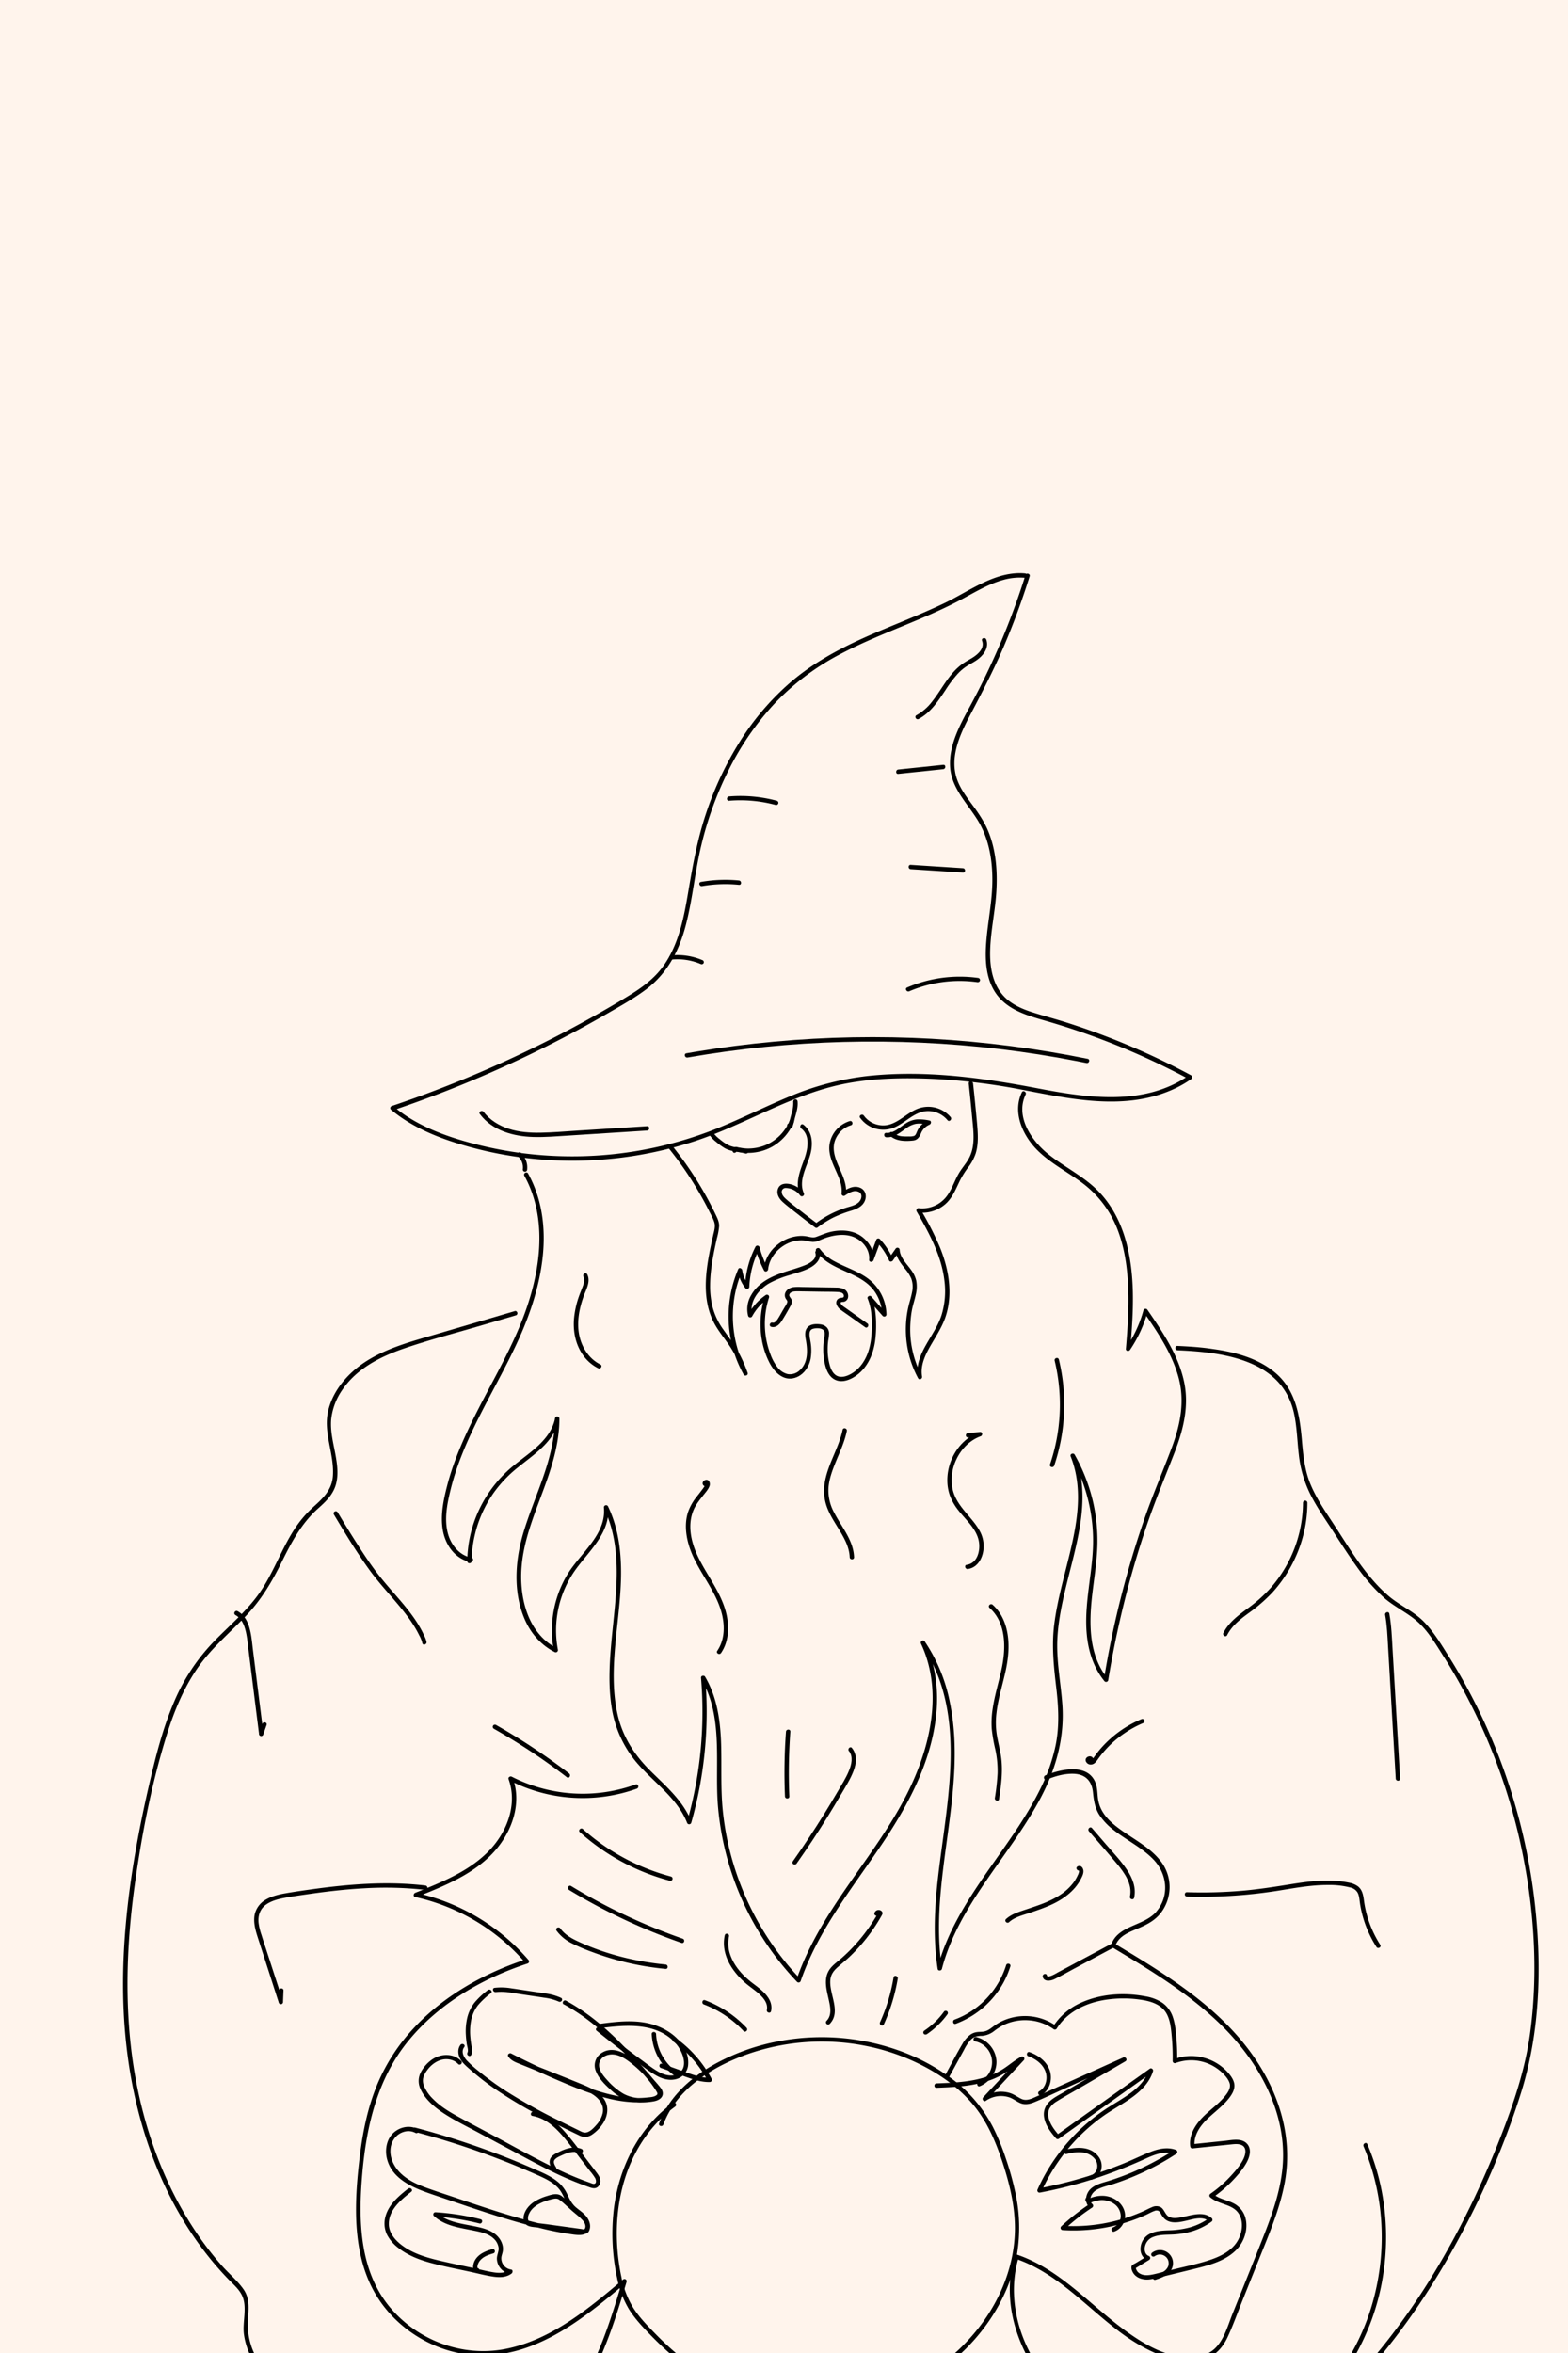 <svg id="Layer_1_copy" data-name="Layer 1 copy" xmlns="http://www.w3.org/2000/svg" viewBox="0 0 1080 1620"><defs><style>.cls-1{fill:#fff4ec;}</style></defs><rect class="cls-1" width="1080" height="1620"/><path d="M706.15,394.79C686,392.89,668.22,406.72,651,415c-18.54,8.93-37.9,16-56.65,24.44-17.91,8.08-35.11,17.62-50.06,30.49a182,182,0,0,0-35,41.11,228.13,228.13,0,0,0-23.16,49.53c-5.86,17.61-9.06,35.63-12.15,53.88-3,17.78-6.65,36.46-17.56,51.29-6.24,8.49-14.79,14.58-23.67,20-9.16,5.63-18.49,11-27.89,16.21a814.17,814.17,0,0,1-119.61,54.19q-7.63,2.74-15.33,5.33a1.51,1.51,0,0,0-.66,2.51c13.54,11.3,29.85,18.33,46.59,23.46A266.79,266.79,0,0,0,369.19,798,271.47,271.47,0,0,0,478,785.87c35.67-11.64,67.82-32.92,105-39.94,19.62-3.69,39.76-4,59.65-3.13a427.68,427.68,0,0,1,60.94,7.4c34.66,6.6,72.44,15,105.94-.89a75,75,0,0,0,10.9-6.34,1.52,1.52,0,0,0,0-2.59,502.16,502.16,0,0,0-86.82-36.69c-7-2.2-14.07-4.07-21.06-6.27-6.53-2-13.14-4.58-18.46-9C683.89,679.93,681.61,666.62,682,654c.4-13.34,3.4-26.42,4.23-39.73.88-14.2-.13-28.88-5.64-42.14-2.62-6.3-6.33-11.84-10.36-17.31s-8.42-11.14-10.84-17.65c-5.57-15,1.36-30.57,8.29-43.82C675.86,477.76,684,462.21,691,446a511.88,511.88,0,0,0,18.19-49.22c.57-1.85-2.32-2.64-2.9-.8a507.65,507.65,0,0,1-37.91,89.82c-6.89,12.76-14.78,26.82-14,41.82.79,14.53,11,24.5,18.38,36.07,8.08,12.58,10.78,27.46,10.75,42.22,0,14.11-3,27.87-4.14,41.88-1,12.09-.66,25.42,6.37,35.83,7.5,11.12,20.42,15.18,32.68,18.69A504.85,504.85,0,0,1,818.91,743v-2.59c-30.65,21.34-69.85,15.52-104.19,8.92-38.49-7.39-77.83-12.71-117.06-8.51a194.77,194.77,0,0,0-53.34,13.91c-17,7-33.41,15.35-50.46,22.2a268,268,0,0,1-107,19.11,265.09,265.09,0,0,1-54.67-7.14c-17.2-4.11-34.53-9.6-49.68-18.89a94.4,94.4,0,0,1-11.22-8.05l-.66,2.51a820.75,820.75,0,0,0,119.59-51.15q14.37-7.54,28.42-15.67c9.07-5.23,18.38-10.39,26.74-16.74,14.66-11.15,22.66-27,27.15-44.56,4.57-17.87,6.16-36.33,10.49-54.26a240.59,240.59,0,0,1,19.1-52.38,194.55,194.55,0,0,1,31.09-45,172.12,172.12,0,0,1,45.87-34.51c18.2-9.58,37.49-16.79,56.36-24.87,9.37-4,18.64-8.26,27.62-13.07s18-10.26,28-13a41.63,41.63,0,0,1,15.1-1.43c1.92.18,1.9-2.82,0-3Z"/><path d="M703.84,752.05c-5.65,11.83-1.29,25,6.32,34.91,8.86,11.47,22.23,18,33.76,26.36a72.64,72.64,0,0,1,25.19,31.6c5,12.26,7.11,25.54,7.82,38.71.81,15-.15,30-1.44,45-.14,1.6,2,1.88,2.8.76a88.88,88.88,0,0,0,12.18-26.46l-2.74.36c9.37,13.61,19,27.7,23.65,43.74,5,17,1.73,33.6-4.39,49.87s-13.09,32.41-18.82,49q-8.83,25.54-15.57,51.76-7.44,29-12.24,58.53l2.51-.66c-13-15.88-12.84-37.64-10.65-57,1.28-11.33,3.21-22.6,3.59-34a119.63,119.63,0,0,0-2.9-30.3,120.85,120.85,0,0,0-12.74-32.76c-.81-1.44-3.38-.46-2.74,1.15,10,25.15,3.21,52.05-3.15,77.2-3.23,12.78-6.52,25.59-8.17,38.7-1.83,14.62-.3,28.85,1.41,43.39,1.56,13.31,2.26,26.51-.43,39.72a125.39,125.39,0,0,1-10.86,30.62c-9.93,20-23.47,38-36.17,56.29-14.2,20.47-27.89,41.92-34.25,66.28h2.89c-9.26-61.09,18-121.71,5.55-182.74A113.79,113.79,0,0,0,637,1130.21a1.5,1.5,0,0,0-2.59,1.52c14.61,31.25,7.17,67.16-6.74,97.24-14.07,30.42-35.76,56.37-53.85,84.37-10.12,15.64-19.14,32-25.22,49.69l2.5-.66a197,197,0,0,1-44.52-74.61,194.19,194.19,0,0,1-8.89-42.79c-1.33-14.7-.56-29.47-1-44.21-.51-16.06-2.73-32.31-11.05-46.37-.71-1.21-2.92-.78-2.79.76a277.65,277.65,0,0,1-9.53,99h2.89c-5.82-14.64-18-24.72-28.85-35.61-11.2-11.29-19.1-24-22.33-39.71-6.31-30.62,2.14-62.23,2.71-93,.31-16.74-1.66-33.61-9-48.83a1.51,1.51,0,0,0-2.79.76c1.81,18.27-15.58,31.14-24.45,45.1a74.58,74.58,0,0,0-10,53.72l2.2-1.7c-18.16-9.22-24.65-29.88-24.73-49-.11-23.8,10.27-45.38,17.94-67.42,4.69-13.48,8.37-27.39,8.39-41.75,0-1.65-2.6-2.1-2.94-.4-3,15.14-17.62,23.7-28.69,32.79a87.29,87.29,0,0,0-27,38.38,85.62,85.62,0,0,0-4.84,27.32c0,1.93,3,1.93,3,0A83.91,83.91,0,0,1,339.88,1028a87,87,0,0,1,16.83-17.71c5.64-4.56,11.58-8.79,16.8-13.84,5.57-5.38,10.1-11.75,11.65-19.46l-3-.39c0,27.69-13.82,52.52-21.61,78.45-5.71,19-7.24,40.58.61,59.22,4.17,9.92,11.23,18.24,20.89,23.14a1.52,1.52,0,0,0,2.2-1.69,71.67,71.67,0,0,1,12.44-55.41c9.25-12.7,23.83-25.36,22.12-42.61l-2.8.76c13.74,28.36,7.89,61.27,5.16,91.36-1.35,14.88-2.27,30,0,44.81a76.6,76.6,0,0,0,17.47,39c11.63,13.56,27.77,24.15,34.59,41.28a1.51,1.51,0,0,0,2.89,0,280,280,0,0,0,9.64-99.77l-2.8.76c15.65,26.45,9.1,58.91,11.59,88.06A199.73,199.73,0,0,0,549,1364.49a1.52,1.52,0,0,0,2.51-.66c11.35-33,33-60.74,52.53-89.15,19.06-27.73,36.28-57.73,40.52-91.7,2.25-18,.18-36.25-7.54-52.77l-2.59,1.52c34.51,50.21,15.83,114.58,10.68,170.15-1.65,17.89-2,35.89.74,53.7.23,1.51,2.54,1.34,2.89,0,11.65-44.64,46.68-77.54,67.83-117.4,10.79-20.32,16.85-42,15.11-65.13-1.14-15.18-4.22-30.2-3.36-45.49.76-13.54,3.84-26.83,7.12-40,6.94-27.81,16.05-57.83,4.92-85.83l-2.74,1.16a117.48,117.48,0,0,1,15.18,62.72c-.91,21.41-6.94,42.6-3.71,64.08,1.53,10.16,5.17,19.83,11.69,27.83a1.51,1.51,0,0,0,2.51-.66A664.72,664.72,0,0,1,789.58,1051c5.86-17.34,12.91-34.15,19.51-51.21,6-15.65,10.06-31.87,6.44-48.6-3.94-18.3-14.77-34.25-25.21-49.43a1.52,1.52,0,0,0-2.74.36,86.54,86.54,0,0,1-11.88,25.75l2.79.75c2.2-25.49,3.83-52.33-3.86-77.11-3.6-11.57-9.44-22.46-17.92-31.2-10.08-10.4-23.34-16.65-34.57-25.61-11.67-9.3-23-25.82-15.71-41.11.83-1.73-1.76-3.25-2.59-1.51Z"/><path d="M324.7,1072.46c-8.11-1.55-13.89-8.6-16.07-16.27-2.8-9.85-.73-20.47,1.63-30.19,4.55-18.79,12.59-36.48,21.34-53.64s18.42-34.09,26.32-51.77c7.6-17,13.43-35,15.68-53.58,2.16-17.93.61-36.44-6.85-53-.92-2.06-1.94-4.08-3-6.05-.93-1.69-3.52-.18-2.59,1.51,9,16.23,11.51,34.9,9.92,53.2-1.63,18.79-7.32,37.18-14.83,54.41-7.78,17.87-17.48,34.83-26.37,52.16s-17.08,34.95-21.93,53.77c-2.51,9.73-4.66,20.12-3,30.18,1.33,8.16,5.88,16.21,13.35,20.19a20,20,0,0,0,5.66,2c1.89.36,2.7-2.53.8-2.9Z"/><path d="M363.08,805.14a13.16,13.16,0,0,0-4.36-11.28,1.54,1.54,0,0,0-2.12,0,1.51,1.51,0,0,0,0,2.12c.33.29.65.6.95.92s.31.35.46.54c0,0,.14.19.05.06l.23.32A11.75,11.75,0,0,1,359,799c.11.21.21.42.31.63l.08.18.1.26a10.86,10.86,0,0,1,.4,1.26l.15.69c0,.1,0,.2.05.31s0,.23,0,.06a11.41,11.41,0,0,1,0,2.8,1.5,1.5,0,0,0,1.5,1.5,1.54,1.54,0,0,0,1.5-1.5Z"/><path d="M356.9,796.27l2.56,1.3a1.62,1.62,0,0,0,1.16.15,1.5,1.5,0,0,0,1.05-1.85,1.52,1.52,0,0,0-.69-.9l-2.57-1.29a1.61,1.61,0,0,0-1.16-.15,1.57,1.57,0,0,0-.89.69,1.47,1.47,0,0,0-.15,1.16,1.44,1.44,0,0,0,.69.89Z"/><path d="M551.84,776.94c6.52,4.94,4.45,14.53,2.16,21-2.84,8-6.62,16.51-3,24.94l2.59-1.52a16.36,16.36,0,0,0-8.88-6c-3.31-.84-7.4-.69-8.82,3-1.34,3.49.68,6.86,3.21,9.15,3.24,2.94,6.81,5.58,10.25,8.28q6,4.74,12.18,9.34a1.46,1.46,0,0,0,1.52,0,68.13,68.13,0,0,1,11.16-7,83.85,83.85,0,0,1,12.37-4.68c3.62-1.13,7.36-2.82,9-6.48,1.51-3.34.73-7.4-2.78-9.08-4.37-2.1-8.75.25-12.42,2.65l2.26,1.3c1.65-14-14.65-26.58-5.69-40.24a16.64,16.64,0,0,1,9.13-6.84c1.85-.54,1.06-3.44-.8-2.89a20,20,0,0,0-13.88,15.8c-1.22,7.86,3,14.91,5.87,21.88,1.64,3.92,2.88,8,2.37,12.29a1.51,1.51,0,0,0,2.26,1.29c2.63-1.72,6-4,9.24-2.71,3.07,1.23,2.53,4.86.66,6.93-2.29,2.53-6.07,3.18-9.18,4.17a68.78,68.78,0,0,0-21.09,11h1.52q-5.65-4.23-11.2-8.58c-3.57-2.79-7.27-5.52-10.63-8.57-1.28-1.16-2.6-2.57-2.74-4.38a2.63,2.63,0,0,1,2.77-3.1,12.65,12.65,0,0,1,9.75,5,1.5,1.5,0,0,0,2.59-1.52c-3.72-8.63,2.07-17.92,4.41-26.09,2.08-7.24,1.86-16-4.65-20.95-1.54-1.16-3,1.44-1.52,2.59Z"/><path d="M592.45,769.62a19.6,19.6,0,0,0,23.42,6.67c8.07-3.37,14.42-11.53,23.76-11.33a17.4,17.4,0,0,1,13,6.28c1.24,1.48,3.35-.65,2.12-2.13a20.29,20.29,0,0,0-23.9-5.22c-7.88,3.54-14.22,11.54-23.55,10.93A16.56,16.56,0,0,1,595,768.1c-1.11-1.55-3.72-.06-2.59,1.52Z"/><path d="M610.46,783c5.27.35,9.39-3.11,13.44-6a17.24,17.24,0,0,1,6.67-3.19c2.91-.52,5.92,0,8.79.52V771.5a13.76,13.76,0,0,0-6.05,4.58,15.5,15.5,0,0,0-1.76,3.19c-.42,1-.88,2.35-1.95,2.82a11.05,11.05,0,0,1-3.77.36,35.15,35.15,0,0,1-3.84-.06,11.42,11.42,0,0,1-7-2.66c-1.41-1.31-3.54.81-2.12,2.12,4.24,3.92,10.59,4,16,3.42,3.08-.33,4.34-2.35,5.48-5a10.82,10.82,0,0,1,5.81-5.91c1.21-.48,1.63-2.61,0-2.89a33.68,33.68,0,0,0-8.61-.76,16.77,16.77,0,0,0-7.42,2.57c-4.25,2.63-8.26,7.07-13.67,6.71-1.93-.12-1.92,2.88,0,3Z"/><path d="M460.81,790.85a239.18,239.18,0,0,1,19.62,28.28q4.38,7.39,8.22,15.09c1.22,2.44,2.74,5,3.44,7.61.76,2.85-.28,5.91-.9,8.7-4.49,20.1-9.42,43.21,1.67,62.12,3.24,5.54,7.51,10.4,10.88,15.86A89.16,89.16,0,0,1,512.05,946l2.75-1.15a79.77,79.77,0,0,1-8.46-54.4,77,77,0,0,1,4.7-15.12l-2.8-.76A24.63,24.63,0,0,0,513.55,887c.87,1.09,2.51.12,2.56-1.06A62.9,62.9,0,0,1,523,859.81l-2.74-.36a76,76,0,0,0,6,15.2c.76,1.44,2.65.59,2.8-.76,1.14-10.64,11.19-19.38,21.73-19.93a20.93,20.93,0,0,1,3.71.13c1.67.22,3.28.77,5,.91a9.51,9.51,0,0,0,4.57-.91c1.78-.75,3.54-1.5,5.38-2.09,6.28-2,13.66-2.83,19.77.21,5.65,2.81,10,8.55,9.41,15.07-.17,1.79,2.4,1.88,3,.4l4.88-13.16-2.51.66a45,45,0,0,1,8.38,12.65c.5,1.12,2,.82,2.59,0l4.63-6.6-2.79-.76c.32,5.28,3.65,9.28,6.75,13.28a27.63,27.63,0,0,1,4.11,6.53,16.79,16.79,0,0,1,.52,9.37c-.64,3.43-1.77,6.75-2.54,10.15a69.46,69.46,0,0,0-1.46,9.3,71.19,71.19,0,0,0,.93,19.22,70.09,70.09,0,0,0,7.24,20.53c.85,1.59,3,.43,2.74-1.15-1.26-7.23,1.83-14.12,5.29-20.28,3.7-6.58,8-12.84,10.59-20,5.66-16,2.59-33.6-3.67-48.88a215.34,215.34,0,0,0-13.33-26l-1.29,2.25a24.14,24.14,0,0,0,18-5.42c5.22-4.3,7.6-10.69,10.49-16.59a60.82,60.82,0,0,1,5.63-9,33.09,33.09,0,0,0,5.14-9.42c2.16-6.76,1.61-14,1-21q-1.23-13.68-2.72-27.34c-.21-1.89-3.21-1.92-3,0q1.27,11.58,2.34,23.18c.64,6.93,1.65,14.16.33,21.06a25.19,25.19,0,0,1-3.67,9.14c-1.89,2.92-4.15,5.57-5.9,8.58-3.2,5.51-5,12-9.26,16.82a21.19,21.19,0,0,1-18.39,7c-1.17-.13-1.81,1.37-1.3,2.26,8.5,14.7,17,30.19,19.07,47.32a56.26,56.26,0,0,1-2,24.23c-2.38,7.26-6.82,13.55-10.54,20.15-4,7-7.12,14.58-5.69,22.76l2.74-1.16a68,68,0,0,1-7.86-37A63.17,63.17,0,0,1,628.3,901c.71-3.25,1.76-6.41,2.45-9.67a22.89,22.89,0,0,0,.31-9.71,19.83,19.83,0,0,0-3.24-6.93c-3-4.37-7.81-8.59-8.16-14.23a1.52,1.52,0,0,0-2.8-.75l-4.63,6.59h2.59A47.43,47.43,0,0,0,606,853.06a1.52,1.52,0,0,0-2.51.66l-4.88,13.16,2.95.4c.6-6.4-3-12.3-8.08-16-5.86-4.25-13.46-4.78-20.37-3.4-3.82.76-7.22,2.33-10.85,3.66-2.05.75-3.83.21-5.89-.19a22.84,22.84,0,0,0-4.44-.46,26.52,26.52,0,0,0-16.38,6A25.21,25.21,0,0,0,526,873.89l2.79-.76a72,72,0,0,1-5.66-14.48,1.52,1.52,0,0,0-2.74-.36,66.42,66.42,0,0,0-7.27,27.63l2.56-1.06a21,21,0,0,1-4.43-10.3c-.17-1.25-2.12-2.31-2.79-.75a83,83,0,0,0-2.85,57.3,80.46,80.46,0,0,0,6.61,15.24c.81,1.45,3.31.48,2.74-1.15a94,94,0,0,0-7.13-15.69c-2.92-5.11-6.53-9.69-9.88-14.5a47,47,0,0,1-7-14.61,58.72,58.72,0,0,1-1.84-15.5c.05-10.93,2.3-21.71,4.66-32.33a45.27,45.27,0,0,0,1.54-8.38c.09-3-1.24-5.59-2.51-8.23q-3.72-7.76-8-15.22a244.09,244.09,0,0,0-21.91-32c-1.21-1.51-3.32.63-2.12,2.12Z"/><path d="M561.62,862.56c1.3,4.16-3.89,7.19-7.07,8.47-4.73,1.91-9.67,3.23-14.51,4.83-9,3-17.83,7.24-22.66,15.82a18.75,18.75,0,0,0-2.09,14.25,1.52,1.52,0,0,0,2.74.36,35.14,35.14,0,0,1,11-12.22l-2.2-1.69c-4.81,14.8-4,32.19,3.31,46.08,2.93,5.57,8.16,11.29,15,10.6,7.07-.71,12-7.09,13.22-13.71a35.42,35.42,0,0,0-.19-12.15c-.41-2.59-1.77-7.31,1.73-8.33,2.51-.74,7.73-.82,8.08,2.66.18,1.84-.39,3.76-.61,5.58a46.29,46.29,0,0,0-.33,6.66,41.44,41.44,0,0,0,1.8,11.81c1,3.09,2.68,6.17,5.54,7.9,6.4,3.87,14.66-1,19.17-5.69,5.22-5.42,8-12.64,9.13-20a77.53,77.53,0,0,0,.75-12.18,63.76,63.76,0,0,0-1.18-12.49,34.61,34.61,0,0,0-1.79-5.9L598,894.69,608,906a1.51,1.51,0,0,0,2.56-1.06,31.7,31.7,0,0,0-12.73-24.7c-6.81-5.09-15.11-7.56-22.52-11.58a29.73,29.73,0,0,1-10.54-8.76c-1.1-1.57-3.7-.08-2.59,1.51,10,14.29,31,13.7,40.65,28.35a28.63,28.63,0,0,1,4.73,15.18l2.56-1.06-10-11.29c-1-1.07-3.07.06-2.5,1.46,3,7.35,3.17,15.67,2.74,23.5-.39,7.36-2,14.81-6.26,21a24.24,24.24,0,0,1-6.92,6.73c-2.82,1.77-6.54,3.35-9.89,2.29-3-1-4.66-4.06-5.56-6.89a39.32,39.32,0,0,1-1.65-11.56,44.53,44.53,0,0,1,.37-6.21,26.4,26.4,0,0,0,.58-5.31c-.27-3.48-2.77-5.42-6.08-5.84-3-.38-7-.25-9,2.39s-1.31,5.94-.81,8.81c1.21,7,1.45,15.24-4.25,20.4a9.84,9.84,0,0,1-8.3,2.68,12.66,12.66,0,0,1-7.2-4.85,32.15,32.15,0,0,1-4.71-8.77,58.83,58.83,0,0,1-2.48-33.68c.41-1.86.92-3.69,1.51-5.49a1.51,1.51,0,0,0-2.2-1.7,38.28,38.28,0,0,0-12.07,13.29l2.74.36c-2.45-8.82,4.23-17.35,11.46-21.59a67.76,67.76,0,0,1,14.11-5.72c4.67-1.47,9.64-2.7,14-5,4-2.09,8.3-6.14,6.76-11.09-.57-1.84-3.46-1-2.89.8Z"/><path d="M531.33,913.51c3.18.74,5.55-1.65,7.14-4.12,2.06-3.24,4-6.63,5.84-10a6,6,0,0,0,.87-4.63c-.41-1.28-2-2.23-1.44-3.68s2.39-1.92,3.85-2c1.86-.13,3.75,0,5.61,0l12.4.2c3.83.06,7.69,0,11.51.22,1.2.08,2.82.28,3.64,1.29.53.66.83,2.07-.1,2.5a12.23,12.23,0,0,1-2,.32,3.83,3.83,0,0,0-1.79,1,3.42,3.42,0,0,0-.62,3.57,8.23,8.23,0,0,0,3,3.73c1.73,1.28,3.52,2.5,5.28,3.74l11.36,8.08c1.58,1.12,3.08-1.48,1.52-2.59l-10.15-7.21-4.87-3.46c-1.18-.83-2.78-1.73-3.32-3.16-.46-1.2,1.62-.9,2.38-1.12a3.82,3.82,0,0,0,2.64-2.76,5.4,5.4,0,0,0-3.54-6.25,13.43,13.43,0,0,0-4.63-.72c-2.12-.06-4.23-.07-6.35-.11l-11.9-.19-5.95-.1a32.19,32.19,0,0,0-5.38.13c-3,.45-6.12,2.74-5.72,6.12a4.9,4.9,0,0,0,1,2.34c.51.71.86,1.16.61,2.06a13.58,13.58,0,0,1-1.5,2.81l-1.76,3c-1.09,1.87-2.11,3.83-3.32,5.64-.75,1.11-2,2.8-3.56,2.44-1.88-.44-2.68,2.46-.79,2.89Z"/><path d="M507.26,791.42l-.11-.26.15,1.16c-.35.36-.29.53.21.51l.83.19c.56.12,1.13.22,1.69.31,1,.15,2,.27,3,.34a32.8,32.8,0,0,0,6.42-.17,33.71,33.71,0,0,0,12.23-3.9,34.2,34.2,0,0,0,15.1-17.22c.72-1.78-2.18-2.56-2.89-.79a31,31,0,0,1-16.56,16.8,31.4,31.4,0,0,1-13,2.35,36.19,36.19,0,0,1-6.38-.91,3,3,0,0,0-2.89.5,2.21,2.21,0,0,0-.33,2.6c.75,1.77,3.33.25,2.59-1.51Z"/><path d="M542.15,775a1.94,1.94,0,0,0,3.81.4,52.65,52.65,0,0,0,1.5-5.54c1-3.72,2.29-7.57,1.89-11.47a1.54,1.54,0,0,0-1.5-1.5,1.51,1.51,0,0,0-1.5,1.5,22.39,22.39,0,0,1-1.1,8.11l-1.11,4.17-.51,1.92-.25,1-.17.64q-.11.39,0,.06l.66-.38.07,0,.75.21.06,0,.44,1.06V775c-.16-1.91-3.16-1.93-3,0Z"/><path d="M514.35,791.32c-4.35-1.25-9.16-1-13.23-3.19a34.31,34.31,0,0,1-5.48-3.87,18.52,18.52,0,0,1-4.47-4.58c-1-1.65-3.6-.15-2.6,1.51a20,20,0,0,0,4.64,4.95,43.13,43.13,0,0,0,6,4.38c4.45,2.48,9.53,2.32,14.32,3.69a1.5,1.5,0,0,0,.79-2.89Z"/><path d="M354.44,902.7,298.91,919c-16.16,4.72-32.84,9.23-47.12,18.48-11.94,7.74-22.25,19.39-25.67,33.49-3.74,15.45,4.27,29.89,3.17,45.24-.66,9.36-6.55,15.09-13.15,21a77.62,77.62,0,0,0-14,16.63c-8.13,12.87-13.34,27.34-21.59,40.14-9.12,14.14-22.29,24.78-33.83,36.81A135.83,135.83,0,0,0,120,1171.45c-6.44,15-10.87,30.66-14.72,46.45-4.48,18.37-8.46,36.88-11.73,55.51-6.44,36.68-10.08,74-8.36,111.27,2.94,63.77,22.6,128.73,65.41,177.28q3.74,4.23,7.69,8.27c3,3,6.34,6,8.27,9.87,4.08,8.13.24,18.49,1.48,27.25,2,14.24,10.65,26.46,20.06,36.89,10.85,12,23.1,23,35.17,33.72s25,21.19,39.06,29.61a160.15,160.15,0,0,0,21.34,10.74,1.49,1.49,0,0,0,1.84-1c3.63-16.57,22.53-20.31,36.79-21.77s27.25-4,39.77-11c24.86-14,41.49-38.39,52.52-64.08,6.9-16.06,12-32.8,17-49.51a1.51,1.51,0,0,0-2.51-1.46c-23.89,20.19-49.83,41.8-81.44,47.81-29.05,5.52-59.4-5.75-78.54-28.17-21.86-25.62-22.33-60.94-19.56-92.77,2.87-33,10.55-65.58,32-91.6,21-25.49,50.67-42.69,81.78-52.9a1.51,1.51,0,0,0,.66-2.5,142.94,142.94,0,0,0-77.23-46.12v2.9c19.15-7.64,39.6-15.72,53.71-31.42,12.11-13.5,19.13-32.91,12.72-50.61l-2.2,1.69a110.44,110.44,0,0,0,87.66,5.65c1.8-.66,1-3.56-.8-2.9a107.44,107.44,0,0,1-85.35-5.34c-1.07-.54-2.68.38-2.2,1.7,6.34,17.5-1.16,36.67-13.64,49.49C322.94,1288.47,304,1296,286,1303.17c-1.24.5-1.59,2.55,0,2.9a140.18,140.18,0,0,1,75.91,45.34l.66-2.51c-28.74,9.43-56.16,24.64-77,46.8a130.6,130.6,0,0,0-25.6,39.11c-6.64,15.89-10.11,32.87-12.17,49.9-4,33-5.83,70.89,13.92,99.54,16.34,23.71,45.09,38.65,74,37.38,37.46-1.65,68.23-27,95.56-50.09l-2.51-1.46c-9.05,30-18.39,61.35-38.46,86.14-8.78,10.85-19.46,20.31-31.84,26.84a77.37,77.37,0,0,1-19.19,7.12c-8.14,1.83-16.52,2-24.76,3.25-13.41,2-28.62,8.37-31.83,23l1.85-1c-31.09-12.89-56-36.21-80.09-59.06-11.11-10.54-22.6-21.72-29.2-35.78a46.43,46.43,0,0,1-4.53-22.14c.41-8,1.8-15.58-3.13-22.51-4.18-5.88-10-10.68-14.8-16.09a221.6,221.6,0,0,1-14.92-18.93,249.75,249.75,0,0,1-22.95-40.25c-13.25-29.12-21.31-60.58-24.83-92.34-4.08-36.85-2.34-74.15,2.74-110.8,4.82-34.76,11.68-70,22.16-103.55,4.94-15.79,11.32-31.27,20.68-45s21.9-24.17,33.28-36c10.8-11.2,18.29-23.78,25.13-37.66,6.75-13.73,13.64-26.65,25.21-36.95,5.24-4.65,10.16-9.45,12.09-16.4,1.84-6.62.92-13.6-.28-20.25-1.46-8-3.66-16.14-3-24.37a43.74,43.74,0,0,1,8-20.93c9.8-14.16,25.51-22.21,41.38-27.74,16.8-5.85,34.13-10.33,51.19-15.32l26.63-7.79c1.85-.54,1.06-3.44-.8-2.9Z"/><path d="M720.82,1225.28c5.83-2.38,12.16-4.26,18.51-4.08,8.1.23,12.65,4.76,13.48,12.79.58,5.65,1.31,10.76,4.43,15.63a43.5,43.5,0,0,0,10.16,10.59c8.83,6.89,19.22,11.9,27.05,20,9.58,10,11.23,25.25,1.84,36.11-8.49,9.81-26.41,9.16-30.93,22.66a1.51,1.51,0,0,0,.69,1.69c29.08,17.44,58.71,35.33,81.84,60.53,21.48,23.42,37.28,54.33,35.78,86.77-.85,18.42-7.19,36-13.9,53-6.87,17.42-13.91,34.78-20.88,52.16-3.14,7.85-5.66,17.46-11.87,23.54-5.62,5.48-13.73,6.85-21.29,6.2-14.28-1.22-27.67-9-39.11-17.17-25.23-18-46-43.09-76-53.38a1.53,1.53,0,0,0-1.85,1c-10.23,35,4.71,72.82,30.1,97.46,28,27.2,67.23,40,105,46,10.22,1.62,20.84,2.53,30.87-.58,9-2.79,16.92-8.27,24.34-14A377.3,377.3,0,0,0,932.45,1643c26.43-28,48.79-59.59,67.58-93.11,19.37-34.55,35.86-71.46,47.69-109.29,12.88-41.22,14.23-85.33,9.64-128a408.33,408.33,0,0,0-31-118,396.91,396.91,0,0,0-28.24-53.79c-5.23-8.35-10.52-17.26-17.45-24.34-7.1-7.24-16.76-11.22-24.41-17.82-15.41-13.3-25.94-31.33-36.94-48.19-6.09-9.34-12.63-18.66-16.86-29-3.9-9.6-4.89-19.81-5.77-30-1.5-17.63-4.43-35-18.88-46.83-12-9.86-27.77-13.88-42.89-15.94C827,927.48,819,927,811,926.62c-1.93-.08-1.92,2.92,0,3,31.46,1.29,72,6.51,80.21,43.12,2.12,9.48,2.26,19.26,3.4,28.88a80.54,80.54,0,0,0,7.83,27c4.51,9,10.31,17.29,15.79,25.69,5.3,8.13,10.51,16.34,16.2,24.21a130.6,130.6,0,0,0,18.69,21.35c7.12,6.31,15.9,10.2,23,16.41,7.42,6.5,12.68,15.5,17.93,23.74q8.17,12.82,15.32,26.26A403.76,403.76,0,0,1,1049,1277.63c8,40.3,10.44,82.78,4.69,123.56-3,21.3-9.46,41.8-17,61.89q-10.1,26.94-22.51,52.93c-16.38,34.12-36,66.83-59.47,96.56a413.22,413.22,0,0,1-36.67,40.67q-10.29,10-21.33,19.14c-7.45,6.18-15.07,12.51-23.62,17.14-19.36,10.48-42.37,4.61-62.59-.36-18.79-4.62-37.21-11.24-53.93-21.07-31.41-18.48-56.44-50.4-58.12-87.91a79.32,79.32,0,0,1,3.14-26l-1.85,1c28.8,9.86,49.16,33.86,73.07,51.45,19.74,14.52,58.16,33.69,72.69,2.53,3.9-8.38,7-17.19,10.45-25.77l11.23-28c6.91-17.26,14.38-34.6,17.75-53,6.11-33.36-5.5-66.07-25.82-92.47-24-31.16-58.35-52-91.59-71.88l.69,1.7c2.33-7,9.8-9.57,16-12.22,5.94-2.56,11.41-5.37,15.42-10.64a29.12,29.12,0,0,0,0-35.3c-7-9.23-17.71-14.72-27-21.31-4.79-3.4-9.57-7.24-12.77-12.24a23.63,23.63,0,0,1-3.3-7.93c-.83-4-.46-8.26-1.82-12.18-5-14.34-24.22-9.88-34.69-5.61-1.76.72-1,3.62.8,2.89Z"/><path d="M293.06,1298.14c-25.93-3.06-52.1-1.05-77.86,2.54-6.27.87-12.55,1.77-18.79,2.86-4.47.78-9,1.87-13,4.14a15.73,15.73,0,0,0-8.06,10.78c-1,5.9,1,11.76,2.8,17.31q6.9,21.38,13.79,42.76a1.51,1.51,0,0,0,3-.4l.31-7.71c.08-1.93-2.92-1.92-3,0l-.31,7.71,2.94-.4L183,1341.15c-1-3-2-6.08-2.94-9.12a40.52,40.52,0,0,1-2-8.47c-.43-4.89,1.14-9.45,5.25-12.32,3.66-2.57,8.14-3.73,12.48-4.56,5.7-1.09,11.48-1.87,17.23-2.7,12.47-1.79,25-3.22,37.59-3.91a246,246,0,0,1,42.39,1.07c1.91.23,1.9-2.78,0-3Z"/><path d="M162.09,1111.89c3.74,2,5.66,5.76,6.78,9.7,1.35,4.79,1.73,9.84,2.35,14.76q2.29,18.24,4.57,36.49l2.6,20.7a1.51,1.51,0,0,0,3,.4l2.22-6.33c.64-1.82-2.26-2.61-2.9-.8l-2.22,6.33,2.95.4q-2.38-19-4.76-38l-2.41-19.23c-.63-5.07-1-10.27-2.37-15.22-1.3-4.78-3.72-9.42-8.25-11.83-1.7-.91-3.22,1.68-1.51,2.59Z"/><path d="M230,1042.72c7.75,13,15.66,26,24.58,38.3,7.95,10.94,17.57,20.48,25.68,31.28a92,92,0,0,1,5.94,8.83q1.35,2.28,2.51,4.67a21,21,0,0,1,2.18,5.38c.29,1.9,3.18,1.09,2.89-.8a19,19,0,0,0-1.78-4.61c-.68-1.49-1.42-3-2.2-4.38a85.13,85.13,0,0,0-5.25-8.29c-3.84-5.39-8.15-10.41-12.5-15.4s-8.86-10.15-12.92-15.54c-4.54-6-8.72-12.32-12.78-18.67q-7.06-11-13.76-22.29a1.5,1.5,0,0,0-2.59,1.52Z"/><path d="M392,1221a439.23,439.23,0,0,0-38.83-26.63q-5.71-3.48-11.52-6.78a1.5,1.5,0,0,0-1.51,2.6,436.35,436.35,0,0,1,39.63,25.43q5.42,3.9,10.71,8c1.53,1.17,3-1.43,1.52-2.6Z"/><path d="M753.08,1211.42c-.39-3.74-6.26-2.35-5.19,1.14a3.62,3.62,0,0,0,4.2,2.2c2-.41,3.11-2.15,4.2-3.68a72.25,72.25,0,0,1,18.17-17.74,73.31,73.31,0,0,1,12.79-7,1.56,1.56,0,0,0,1-1.84,1.51,1.51,0,0,0-1.85-1,76.59,76.59,0,0,0-21.15,13.19,74.16,74.16,0,0,0-8.68,9c-1.25,1.55-2.37,3.21-3.59,4.79a2.85,2.85,0,0,1-2,1.31c-.6.11,0-.73-.44.28-.2.09-.17.1.07,0,.19.29,0,.05-.62-.7.19,1.9,3.19,1.92,3,0Z"/><path d="M817.53,1305.79a340.76,340.76,0,0,0,65.29-4.49c10.6-1.73,21.27-3.61,32.06-3.53a56.33,56.33,0,0,1,15.41,1.8,7.46,7.46,0,0,1,4.9,3.67c1,2,1.13,4.42,1.45,6.63a76.85,76.85,0,0,0,11.43,30.57c1,1.62,3.63.12,2.59-1.51A75,75,0,0,1,939.83,1311c-.74-4.38-.74-9.41-4.62-12.36a14.89,14.89,0,0,0-6-2.45,67.2,67.2,0,0,0-7.87-1.14c-11-1-22,.55-32.83,2.28-11,1.76-22,3.48-33.09,4.43a328,328,0,0,1-37.88,1c-1.93-.06-1.93,2.94,0,3Z"/><path d="M897.46,1034.62A89.6,89.6,0,0,1,875,1093.46a101.26,101.26,0,0,1-15.93,14.11c-6.3,4.65-12.82,9.51-16.43,16.67-.87,1.72,1.72,3.24,2.59,1.51,3.25-6.45,9-10.92,14.72-15.12a110.71,110.71,0,0,0,16.39-14.18,93.43,93.43,0,0,0,20.81-37.6,89.77,89.77,0,0,0,3.33-24.23,1.5,1.5,0,0,0-3,0Z"/><path d="M954.05,1111.8c1.3,7.16,1.59,14.45,2,21.7l1.27,21.89,2.58,44.29,1.45,24.87c.11,1.92,3.11,1.94,3,0l-5.19-89.06c-.47-8.18-.76-16.41-2.23-24.49-.35-1.9-3.24-1.09-2.89.8Z"/><path d="M932.41,1623.42a162.15,162.15,0,0,0,20.07-56,168.7,168.7,0,0,0-.85-59.16,159.57,159.57,0,0,0-9.85-32.06c-.76-1.77-3.34-.25-2.59,1.51a159,159,0,0,1,12.42,56.8,165.49,165.49,0,0,1-8.26,57.58,156.57,156.57,0,0,1-13.53,29.84,1.5,1.5,0,0,0,2.59,1.51Z"/><path d="M412.62,1396.44c17.9-2.39,40-4.5,53.13,10.79,4.43,5.17,9.17,16.71.75,20.74-3.92,1.88-8.51.76-12.16-1.17-4.46-2.34-8.48-5.62-12.53-8.59q-14.62-10.76-28.73-22.2c-1.48-1.21-3.62.9-2.12,2.12q13.55,11,27.58,21.37c4.45,3.29,8.86,6.9,13.71,9.58,4.11,2.28,8.91,3.63,13.57,2.33a11.1,11.1,0,0,0,8.08-9.07,19.75,19.75,0,0,0-2.83-12.73c-4.49-7.83-12.56-13-21-15.65-12.11-3.74-25.08-2.17-37.41-.52a1.55,1.55,0,0,0-1.5,1.5,1.5,1.5,0,0,0,1.5,1.5Z"/><path d="M324.55,1414.79c1-2,.63-3.87.26-5.93s-.62-3.84-.79-5.77a41.91,41.91,0,0,1,.4-11.73,25.14,25.14,0,0,1,4.64-10.6,53.59,53.59,0,0,1,9.06-8.49c1.51-1.21-.63-3.32-2.12-2.12a55.58,55.58,0,0,0-9.06,8.48,27.48,27.48,0,0,0-5.15,10.75,41.29,41.29,0,0,0-.91,11.84c.11,2,.34,4,.63,6,.27,1.77,1.28,4.38.45,6.06s1.75,3.26,2.59,1.52Z"/><path d="M341.41,1371.52a38.55,38.55,0,0,1,11,.48l11.43,1.72c3.69.55,7.37,1.09,11.05,1.66a35.53,35.53,0,0,1,10,2.69c1.73.84,3.26-1.75,1.52-2.59a37.45,37.45,0,0,0-10.49-3c-3.92-.61-7.84-1.18-11.76-1.77s-7.92-1.21-11.89-1.78a41.22,41.22,0,0,0-11.63-.35c-1.91.27-1.1,3.16.8,2.9Z"/><path d="M388.44,1380c17.48,9.5,32.14,23.15,45.5,37.72,3.37,3.67,6.67,7.42,9.93,11.19,1.58,1.82,3.16,3.66,4.72,5.5l2.49,2.92a15.39,15.39,0,0,1,2.23,2.86c2,4-7.58,4.09-9.43,4.21a25.43,25.43,0,0,1-14.53-2.93,46.56,46.56,0,0,1-10.93-9.15c-3-3.23-7.06-8-5.4-12.78,1.31-3.76,5.79-5.39,9.46-5.07,4.86.42,9.2,3.55,12.89,6.5A73.87,73.87,0,0,1,446,1431.32a70.37,70.37,0,0,1,4.59,6.13c.62.92,1.25,1.86,1.8,2.83s.64,1.55-.21,2.21c-1.69,1.33-4.47,1.4-6.5,1.61a60.59,60.59,0,0,1-8.08.32,80.92,80.92,0,0,1-16.17-2.15c-10.77-2.47-21.09-6.56-31.27-10.8q-15.58-6.48-30.72-14c-2.45-1.2-4.88-2.43-7.31-3.67-1.24-.64-2.95.72-2.05,2.05,1.81,2.69,4.67,3.87,7.57,5l10.6,4.28,21.68,8.74c6,2.41,12.37,4.46,17.9,7.84,4.59,2.82,8.43,7.28,7.32,13a17.92,17.92,0,0,1-4.32,8.18c-1.86,2.13-4.74,5.32-7.82,5.36-1.62,0-3.17-.95-4.58-1.64l-4.75-2.32q-4.77-2.34-9.5-4.7a377.89,377.89,0,0,1-35.77-20,196,196,0,0,1-18.47-13.44,83.57,83.57,0,0,1-8.35-7.49c-2.29-2.47-4.17-6.2-1.85-9.28,1.16-1.55-1.44-3-2.59-1.52-1.94,2.58-1.8,6.11-.49,8.93,1.47,3.16,4.26,5.51,6.82,7.77a185.09,185.09,0,0,0,17.23,13.47,321.54,321.54,0,0,0,38,22.14c6.55,3.34,13.13,6.64,19.78,9.79a10.27,10.27,0,0,0,4.51,1.28,9.19,9.19,0,0,0,5-1.75,27.09,27.09,0,0,0,7.08-7.2c3.57-5.23,4.62-12,.77-17.43-3.42-4.8-9-7.4-14.31-9.58-8.49-3.48-17-6.86-25.54-10.3L363,1419.9c-2.05-.83-4.12-1.6-6.14-2.49a9.34,9.34,0,0,1-4.25-3l-2.05,2q16.49,8.43,33.51,15.73c11.14,4.77,22.44,9.48,34.22,12.46a89.86,89.86,0,0,0,17.63,2.74,63,63,0,0,0,9-.19,23.89,23.89,0,0,0,7.58-1.47c1.9-.86,3.48-2.52,3.21-4.74a8.22,8.22,0,0,0-1.45-3.25c-.75-1.19-1.53-2.37-2.35-3.52A75.89,75.89,0,0,0,441,1421.88c-6.76-6.14-17.69-14.62-26.94-8.24a10.12,10.12,0,0,0-3.61,12.36c1.92,4.92,6,9,9.87,12.5a34.31,34.31,0,0,0,13.16,8,27.8,27.8,0,0,0,8.47,1,49.69,49.69,0,0,0,8.43-.78c2-.39,4.12-1.19,5.33-2.9,1.37-1.93.84-4.29-.48-6.09-1.56-2.12-3.4-4.07-5.11-6.07s-3.51-4.11-5.29-6.15c-14.24-16.39-29.46-32.39-48-44-2.27-1.43-4.59-2.78-6.94-4.06-1.7-.92-3.22,1.67-1.52,2.59Z"/><path d="M317.67,1419c-5.3-5.52-14.05-5.22-20.06-1.07a24.64,24.64,0,0,0-7.63,8.54,13,13,0,0,0-.2,12.11c3.26,7.08,9.84,12.48,16.22,16.64,7.28,4.75,15.16,8.59,22.81,12.68l25.66,13.72c8.44,4.51,16.85,9.08,25.45,13.3a232.08,232.08,0,0,0,26.23,11c1.87.65,3.88,1.11,5.54-.25a5.28,5.28,0,0,0,1.8-4.51c-.16-2.07-1.37-3.79-2.59-5.39-1.5-2-3-3.95-4.54-5.92-5.36-7-10.53-14.19-16.25-20.89-4.81-5.63-10.39-10.9-17.39-13.65a26.73,26.73,0,0,0-5.2-1.44c-1.88-.32-2.7,2.57-.79,2.9,6.78,1.15,12.42,5.1,17.2,9.89,5.3,5.31,9.69,11.47,14.24,17.4l8.18,10.66a34.65,34.65,0,0,1,3.65,5c.53,1.06,1,3.35-.62,3.8-.86.24-2.1-.42-2.89-.7-1.07-.37-2.14-.76-3.2-1.15-2-.72-3.93-1.48-5.88-2.26-4.07-1.64-8.09-3.42-12.06-5.29-15.87-7.5-31.21-16.18-46.69-24.46-7.6-4.06-15.24-8.06-22.8-12.2-6.25-3.43-12.48-7.14-17.51-12.26a27.16,27.16,0,0,1-6.33-9.08,9.43,9.43,0,0,1-.47-5.72,16,16,0,0,1,2.68-5.13c3.92-5.4,10.62-9.22,17.32-6.86a10.19,10.19,0,0,1,4,2.61c1.34,1.39,3.46-.73,2.12-2.12Z"/><path d="M383,1492.21c-.93-1.53-2.3-3.69-.91-5.35,1.26-1.48,3.49-2.33,5.2-3.13,3.84-1.8,8.21-3.06,12.32-1.42a1.5,1.5,0,0,0,1.84-1,1.53,1.53,0,0,0-1-1.85c-5.19-2.07-10.82-.18-15.57,2.17-2.1,1-4.62,2.2-5.75,4.4-1.36,2.64-.09,5.41,1.32,7.74,1,1.64,3.6.14,2.59-1.52Z"/><path d="M285.05,1467.57a551.52,551.52,0,0,1,83.86,29.35c5.57,2.48,11.5,5,15.68,9.62,2.11,2.33,3.32,5.15,4.65,8a21.5,21.5,0,0,0,5.81,7.67c2.33,1.92,5.08,3.56,6.82,6.08a8.5,8.5,0,0,1,1.56,3.76,4.63,4.63,0,0,1-.19,2.09c-.14.4-.18.68-.63.77a7.68,7.68,0,0,1-2-.26L378,1531.54c-3.84-.52-7.73-.91-11.56-1.56-1.28-.22-2.48-.59-2.74-2a6.94,6.94,0,0,1,.71-3.87c2.2-4.91,7.58-7.51,12.42-9.08,1.22-.39,2.46-.74,3.7-1,1.89-.45,3.31-.63,4.93.59,2.95,2.23,5.64,4.93,8.42,7.38,2.62,2.3,5.65,4.48,7.89,7.16,1.64,2,2.54,5.69-.8,6.4-3.54.75-7.59-.31-11.08-.91s-7.22-1.33-10.81-2.11c-7.33-1.58-14.6-3.45-21.82-5.5-14.31-4.07-28.41-8.85-42.5-13.62-7.17-2.42-14.39-4.72-21.49-7.32-6.31-2.31-12.6-5.21-17.45-10-4.35-4.27-7.23-9.9-6.88-16.09.33-5.84,4-11,9.77-12.42a10.33,10.33,0,0,1,7.42.86c1.7.92,3.22-1.67,1.52-2.59-5.4-2.93-12.16-1.53-16.6,2.53-4.93,4.52-6.07,12-4.43,18.2,3.93,14.93,20.3,20.55,33.28,24.94,15.75,5.33,31.46,10.81,47.37,15.66,7.94,2.42,15.94,4.67,24,6.62a213.69,213.69,0,0,0,24,4.67c3.22.39,7.73.77,9.88-2.21,1.93-2.68,1-6.23-.82-8.65-2.3-3-5.57-5.31-8.38-7.78l-4.75-4.17a57.5,57.5,0,0,0-4.46-3.81c-3-2.11-6.53-1-9.75,0a35.35,35.35,0,0,0-8.41,3.61,18.25,18.25,0,0,0-6.11,5.87c-1.51,2.47-2.59,5.86-1.31,8.64,1.54,3.34,6,3.18,9.1,3.6l12.8,1.72,12.8,1.73c2,.27,4.07.56,6.11.82a3.42,3.42,0,0,0,3.95-2.37c1.26-3.1.1-6.58-1.81-9.15-2.05-2.76-5-4.52-7.56-6.73-2.81-2.44-4.22-5.51-5.78-8.8a24.64,24.64,0,0,0-5.84-8c-5.27-4.67-12.06-7.3-18.43-10.07q-11.17-4.86-22.56-9.24-23-8.8-46.64-15.56-5.71-1.63-11.46-3.13a1.5,1.5,0,0,0-.8,2.89Z"/><path d="M281.14,1506.79c-6.69,5.31-13.83,11.26-15.83,20a17.73,17.73,0,0,0,1.36,11.94,27.5,27.5,0,0,0,7.89,9.07c6.57,5.13,14.47,8.11,22.45,10.26,9,2.4,18.13,4.13,27.19,6.1,5.18,1.13,10.37,2.51,15.61,3.27,4.28.62,8.94.61,12.54-2.15.86-.66,1.08-2.54-.36-2.74a7.75,7.75,0,0,1-6.59-8.9c.26-1.31.76-2.56.94-3.89a10.84,10.84,0,0,0-.17-3.85,13.63,13.63,0,0,0-3.31-6.09c-3.45-3.78-8.6-5.41-13.45-6.5s-9.51-1.77-14.21-2.93c-5.17-1.28-10.26-3.18-14.23-6.85l-1.06,2.56a163.44,163.44,0,0,1,30.31,4.73c1.87.47,2.67-2.42.8-2.9a168.54,168.54,0,0,0-31.11-4.83,1.51,1.51,0,0,0-1.06,2.56c7.4,6.84,17.64,8.07,27.1,10,4.88,1,10.36,2,14.1,5.59a10.49,10.49,0,0,1,3.36,6.2c.31,2.63-1.17,5-1.16,7.61a10.83,10.83,0,0,0,8.94,10.4l-.36-2.75c-2.95,2.27-6.67,2.34-10.23,1.85-4.27-.6-8.49-1.73-12.7-2.64-8.63-1.87-17.29-3.62-25.87-5.67-7.49-1.79-15-4-21.65-8-6.26-3.8-12.88-9.79-12.56-17.76.38-9.52,8.6-16.09,15.44-21.52,1.51-1.2-.62-3.31-2.12-2.12Z"/><path d="M327.22,1562.15l.09-.12.66-.39a1.08,1.08,0,0,1,.76.09.17.17,0,0,1,.1.07l0,.08c0-.2,0-.26,0-.2,0-.32,0-.65,0-1a6.21,6.21,0,0,1,.4-1.93,8.63,8.63,0,0,1,2.28-3.34c2.26-2.13,5.37-3.13,8.29-4,1.84-.56,1.05-3.45-.8-2.9-4.19,1.25-8.44,2.88-11.13,6.51a10.14,10.14,0,0,0-2,5.75,4.15,4.15,0,0,0,.85,3.07,1.94,1.94,0,0,0,3.16-.2,1.5,1.5,0,0,0-2.59-1.52Z"/><path d="M448.89,1400.44a37.09,37.09,0,0,0,16.9,29.43c1.63,1.05,3.13-1.55,1.51-2.59a34,34,0,0,1-15.41-26.84c-.08-1.92-3.08-1.93-3,0Z"/><path d="M463.88,1405.65a79.5,79.5,0,0,1,23.67,27.07l1.29-2.25c-5.64.1-11-1.82-16.22-3.69l-16.6-5.93c-1.83-.65-2.61,2.24-.8,2.89q8.52,3,17.06,6.09c5.35,1.91,10.81,3.74,16.56,3.64a1.52,1.52,0,0,0,1.3-2.26,82.66,82.66,0,0,0-24.75-28.15c-1.57-1.12-3.07,1.48-1.51,2.59Z"/><path d="M653.21,1430.93,664,1411.28a30.22,30.22,0,0,1,4.57-6.87,8.9,8.9,0,0,1,3.08-2.14,17,17,0,0,1,4.88-.64,15.57,15.57,0,0,0,8.47-3.51,38.61,38.61,0,0,1,7.36-4.46,34.49,34.49,0,0,1,16.2-2.73,33.37,33.37,0,0,1,17.3,6.21,1.52,1.52,0,0,0,2-.54c7.61-12.12,21.37-18.18,35.13-20a81.06,81.06,0,0,1,21.56,0c7.67,1,16,3.25,19.52,10.83,2.11,4.47,2.56,9.68,3,14.54a150.86,150.86,0,0,1,.62,17,1.51,1.51,0,0,0,1.9,1.44,30.94,30.94,0,0,1,32,6.41c2.14,2,4.52,4.64,5.37,7.51,1,3.51-1.62,6.93-3.76,9.45-4.37,5.16-10,9-14.73,13.81-5.17,5.27-9.63,12.36-8.68,20.05.09.73.61,1.59,1.5,1.5l17.88-1.85,8.94-.92c2.17-.22,4.52-.47,6.62.28,4.64,1.65,3.12,7.21,1.37,10.47-2.33,4.36-5.8,8.29-9.17,11.86a83.76,83.76,0,0,1-13.17,11.35,1.52,1.52,0,0,0-.3,2.36c3,2.57,6.78,3.79,10.48,5.12,3.34,1.2,6.76,2.68,8.89,5.66,3.83,5.34,3,12.88.12,18.43-3.62,6.92-10.88,10.95-18,13.49-8.54,3.06-17.59,4.82-26.39,7l-8.17,2c-2.62.64-5.24,1.4-7.91,1.82-2.41.38-5,.41-7.22-.84a5.44,5.44,0,0,1-3-4.67l-.74,1.3,10-6.1a1.52,1.52,0,0,0-.35-2.74c-2.55-1-3.07-4-2.58-6.38a8.93,8.93,0,0,1,5.94-6.75c4-1.54,8.49-1.41,12.75-1.59a56.43,56.43,0,0,0,13.42-2.14,44.51,44.51,0,0,0,13.68-6.68,1.53,1.53,0,0,0,.31-2.36c-4.15-3.9-10-3.07-15.11-2-2.64.57-5.26,1.28-7.93,1.63-2.2.28-4.69.38-6.66-.79-2.65-1.57-3-5.18-5.77-6.63a6.89,6.89,0,0,0-5.82.16c-2,.82-3.93,1.88-5.92,2.77a118.16,118.16,0,0,1-55.62,10L733,1535a144.63,144.63,0,0,1,19.18-15.08,1.52,1.52,0,0,0,.31-2.36c-3.09-2.69-.88-7.32,1.9-9.26,3.75-2.6,8.7-3.41,13-4.82a186.35,186.35,0,0,0,28-11.9q7.6-4,14.81-8.7a1.52,1.52,0,0,0-.36-2.74c-5.92-2.17-12.23-.66-17.88,1.59-6,2.39-11.81,5.27-17.8,7.71a309.76,309.76,0,0,1-37.17,12.4q-10.61,2.79-21.4,4.83l1.7,2.21a128.23,128.23,0,0,1,26.42-38.33,125.94,125.94,0,0,1,18.07-15c5.95-4,12.33-7.46,18.16-11.71,6.29-4.6,11.92-10.27,14.24-17.9.36-1.19-1.12-2.47-2.2-1.7l-50,35.59L727.71,1470l1.82.24c-3.12-3.57-6.3-7.67-7.34-12.4a9.13,9.13,0,0,1,.69-6.23,13.63,13.63,0,0,1,5-4.85c4.77-3,9.77-5.73,14.65-8.58l15.23-8.87,17.37-10.13c1.7-1,.21-3.36-1.51-2.59l-40.32,18.12-20.16,9.06c-3,1.36-6.35,2.8-9.6,1.28-2.68-1.26-4.93-3.09-7.8-4a21.24,21.24,0,0,0-18.25,2.74l1.82,2.36,25.86-27.74a1.51,1.51,0,0,0-1.81-2.36c-3.77,1.94-7,4.65-10.46,7.08a49.34,49.34,0,0,1-10.53,5.68c-7.52,2.91-15.56,4.19-23.56,4.85-4.58.38-9.17.57-13.75.74-1.93.07-1.94,3.07,0,3,16.15-.6,33.52-1.39,47.52-10.44,4.16-2.69,7.86-6,12.29-8.32l-1.82-2.35L677.19,1444c-1.1,1.19.37,3.38,1.82,2.36a18.37,18.37,0,0,1,16.3-2.32c2.83,1,5.07,3,7.84,4.06,3.1,1.18,6.33.41,9.28-.8,6.72-2.75,13.28-5.93,19.9-8.91l20.16-9.06,22.65-10.18-1.51-2.59-33,19.25-8.15,4.75c-2.42,1.41-4.93,2.74-7.23,4.35-4.19,2.93-6.85,7.14-6.15,12.4.78,5.77,4.62,10.76,8.34,15a1.5,1.5,0,0,0,1.82.23l50-35.59,14.22-10.13-2.2-1.69c-2,6.59-6.87,11.64-12.28,15.67-5.76,4.3-12.12,7.7-18.08,11.7a131.33,131.33,0,0,0-33.11,32.09,128.7,128.7,0,0,0-13.12,22.75,1.52,1.52,0,0,0,1.69,2.21,308.65,308.65,0,0,0,37.29-9.5,346.69,346.69,0,0,0,35.47-13.9c6.15-2.77,13.18-5.6,19.89-3.14l-.35-2.74a183,183,0,0,1-29.18,15.47q-7.62,3.18-15.5,5.66c-4.53,1.43-9.76,2.45-13.18,6-3.06,3.21-4.07,9.06-.43,12.25l.31-2.36a149.33,149.33,0,0,0-19.79,15.55,1.52,1.52,0,0,0,1.06,2.56,121.05,121.05,0,0,0,51.4-8c2-.78,4-1.62,5.94-2.5s3.79-2,5.79-2.68a3.55,3.55,0,0,1,2.87-.07,4.65,4.65,0,0,1,1.59,1.89,13.88,13.88,0,0,0,2.61,3.6c4,3.54,9.71,2.42,14.43,1.38s11.89-3.6,16.08.35l.3-2.36a42.22,42.22,0,0,1-13.59,6.55,62.22,62.22,0,0,1-14.69,2c-4.74.17-9.79.47-13.91,3.07a11.64,11.64,0,0,0-5.17,8.6c-.44,3.78,1.15,7.47,4.86,8.84l-.36-2.74-7.74,4.7c-.92.55-2.67,1.18-3,2.29a5.63,5.63,0,0,0,.49,3.3c1.91,4.61,7.13,6.21,11.72,5.74a59.51,59.51,0,0,0,8.25-1.71l8.65-2.11c5.71-1.4,11.43-2.77,17.13-4.21,9.13-2.31,18.67-5.23,25.59-12,5.68-5.54,8.66-14.34,6.66-22.14a15.87,15.87,0,0,0-8.14-10.2c-4.55-2.38-10.07-3-14.07-6.41l-.3,2.36a88.67,88.67,0,0,0,13-11c3.78-3.91,7.67-8.28,10.29-13.08,2.13-3.89,3.62-9.27.26-12.94-3.74-4.1-10.43-2.52-15.22-2l-22.35,2.31,1.5,1.5c-.9-7.3,3.53-13.78,8.52-18.65s11-9.1,15.4-14.83c2.19-2.88,4.08-6.29,3.29-10-.68-3.21-3.08-6.13-5.3-8.45a33.68,33.68,0,0,0-15.54-9.07,32.84,32.84,0,0,0-20.32.91l1.9,1.45a147.86,147.86,0,0,0-.53-16c-.42-4.68-.84-9.54-2.32-14a19.57,19.57,0,0,0-7.3-10.19,29.67,29.67,0,0,0-11.51-4.42c-14.89-2.89-31.45-1.84-45.28,4.69a43.7,43.7,0,0,0-18.5,16.08l2-.53a37.31,37.31,0,0,0-33.56-4.66,34.85,34.85,0,0,0-7.71,3.76c-2.66,1.76-5.1,4.3-8.37,4.85-1.75.3-3.54.16-5.29.47a10.14,10.14,0,0,0-4.09,1.71A19.82,19.82,0,0,0,663,1407c-4.35,7.33-8.26,15-12.37,22.42-.93,1.69,1.66,3.21,2.59,1.52Z"/><path d="M671.61,1405.42a14.68,14.68,0,0,1,2.49,28c-1.77.71-1,3.61.79,2.89,7-2.81,12-10.16,11.41-17.83a18.19,18.19,0,0,0-13.89-16c-1.88-.42-2.68,2.47-.8,2.89Z"/><path d="M708.31,1415.71c5.16,1.81,10.25,5.54,11.94,11,1.49,4.73,0,10.57-4.48,13.11a1.5,1.5,0,0,0,1.51,2.59c5.52-3.14,7.65-10.24,6-16.18-1.88-6.64-7.87-11.17-14.13-13.37-1.83-.65-2.61,2.25-.8,2.89Z"/><path d="M734.43,1482.5a1.5,1.5,0,0,0,0-3,1.5,1.5,0,0,0,0,3Z"/><path d="M734.62,1483c6.23-1.61,13.92-2.48,18.82,2.66a7.84,7.84,0,0,1,2.22,7.1,6.36,6.36,0,0,1-4.51,5c-1.87.46-1.08,3.36.8,2.9a9.25,9.25,0,0,0,6.45-6.57,10.61,10.61,0,0,0-2-9.59c-5.42-6.94-14.92-6.41-22.59-4.43-1.87.48-1.07,3.38.8,2.89Z"/><path d="M747.64,1514c-.41,1.76,1.1,2.76,2.7,2.64a13.6,13.6,0,0,0,2.88-.92,21.62,21.62,0,0,1,2.88-.71,14.83,14.83,0,0,1,11.4,2.38,10.43,10.43,0,0,1,4.43,8.66,8.39,8.39,0,0,1-5.34,7.47c-1.82.61-1,3.51.8,2.89,5.62-1.89,8.68-8.27,7.14-13.92-1.67-6.2-7.65-10.1-13.8-10.66a20.9,20.9,0,0,0-5.85.37,21.61,21.61,0,0,0-3.06.83c-.46.16-.91.4-1.38.53a1.49,1.49,0,0,0-.3.09H750c-.47,0-.3.37.51,1.15.43-1.88-2.46-2.68-2.89-.8Z"/><path d="M795.21,1553.45a6.11,6.11,0,0,1,9.14,2.1,6.24,6.24,0,0,1,.19,4.92,8.17,8.17,0,0,1-3.46,3.71,27.36,27.36,0,0,1-6,2.5c-1.83.58-1,3.48.8,2.89,4.33-1.39,9.34-3.27,11.29-7.77a9,9,0,0,0-13.52-10.94,1.55,1.55,0,0,0-.54,2.05,1.52,1.52,0,0,0,2.06.54Z"/><path d="M456.89,1462.74c9.16-24.91,34.49-40.25,58.37-48.62a155.05,155.05,0,0,1,82.55-5.27,148.15,148.15,0,0,1,39.46,14.24c12.28,6.57,23.73,14.94,32.75,25.63,9.64,11.44,15.65,25.35,20.32,39.43,4.89,14.77,8.7,30.13,8.73,45.78,0,24.72-9.49,48.64-24.49,68.07a135.14,135.14,0,0,1-59.75,44,151.62,151.62,0,0,1-76.34,7.16c-25.71-4.14-50.45-14.67-70.65-31.2a209.73,209.73,0,0,1-17-15.77c-5.29-5.39-10.6-10.91-14.68-17.3a63.62,63.62,0,0,1-8.17-21.23,144.76,144.76,0,0,1-3-23.37c-1.39-29,6.21-58.87,25.77-80.93a86.88,86.88,0,0,1,14.27-13c1.55-1.12.06-3.72-1.51-2.59-23.6,17-37.15,44.4-40.69,72.85a145.13,145.13,0,0,0,2.23,47.8,66.81,66.81,0,0,0,8.22,21.54c4.07,6.49,9.37,12.11,14.69,17.57,10.35,10.65,21.51,20.47,34.23,28.21a152.1,152.1,0,0,0,36.28,15.94,157.93,157.93,0,0,0,79.11,2.54,139.92,139.92,0,0,0,67.34-36.82c17.91-17.74,31.26-40.68,35.59-65.68a112.31,112.31,0,0,0-1.23-42.37,204,204,0,0,0-6.54-23.4,159.51,159.51,0,0,0-8.72-21.24,96.61,96.61,0,0,0-28.29-33.44,139.51,139.51,0,0,0-37.8-19.93,158.37,158.37,0,0,0-84.59-5.39,147.8,147.8,0,0,0-39.74,14.43c-11.57,6.26-22.37,14.4-30.41,24.89a63.14,63.14,0,0,0-9.21,16.66c-.67,1.81,2.23,2.6,2.89.8Z"/><path d="M399.4,1261.42a150.69,150.69,0,0,0,62,33.45,1.5,1.5,0,0,0,.8-2.89,148.63,148.63,0,0,1-48.79-23.09,146,146,0,0,1-11.91-9.59c-1.43-1.29-3.56.83-2.12,2.12Z"/><path d="M391.86,1301.13A409.37,409.37,0,0,0,451.69,1331q8.79,3.53,17.75,6.65c1.82.63,2.61-2.26.79-2.9a405.15,405.15,0,0,1-60.64-26.9q-8.22-4.48-16.22-9.35c-1.65-1-3.16,1.59-1.51,2.59Z"/><path d="M383.34,1329.24a29.36,29.36,0,0,0,10.76,8.82,130.24,130.24,0,0,0,14.19,6,194,194,0,0,0,31.64,8.86q9.18,1.74,18.51,2.62c1.92.18,1.91-2.82,0-3-20.71-2-41.62-7.16-60.51-16-4.52-2.11-9.05-4.72-12-8.87-1.11-1.57-3.71-.07-2.59,1.51Z"/><path d="M743.69,1287.61l-.69-.14,0,.06s.13.55.14.38c0,.27.1.53.06.82a9.33,9.33,0,0,1-.92,2.47,27.56,27.56,0,0,1-3,5.06,35.86,35.86,0,0,1-8.57,8c-7.5,5.11-16.27,7.77-24.79,10.63-4.59,1.55-9.37,3-13,6.35-1.42,1.3.7,3.42,2.12,2.12,3.72-3.4,9-4.68,13.67-6.23,5-1.67,10-3.35,14.83-5.51,8.31-3.72,16.34-9.33,20.7-17.55,1-1.9,2.27-4.19,1.95-6.4-.3-2-1.92-3.78-4-2.66-1.7.92-.19,3.51,1.51,2.59Z"/><path d="M765.58,1338.22l-24.53,13.1-12.27,6.56c-.72.38-7.26,4.49-7.69,2.2-.35-1.89-3.24-1.09-2.89.8.69,3.71,5.43,3,7.91,1.82,4.55-2.18,8.94-4.77,13.39-7.15l27.59-14.74c1.7-.91.19-3.5-1.51-2.59Z"/><path d="M750,1260.74c6.43,7.45,13,14.81,19.28,22.37,5.15,6.18,10.88,14.11,9,22.64-.41,1.88,2.48,2.68,2.89.79,1.53-6.94-1.16-13.61-5-19.3-4.3-6.38-9.72-12-14.73-17.84l-9.3-10.78c-1.27-1.47-3.38.66-2.13,2.12Z"/><path d="M605.2,1317.87c-.05.21-.12-.07-.05.08v-1.51a119.05,119.05,0,0,1-25.72,31.9c-2.45,2.13-5.2,4.05-7.27,6.58a14.06,14.06,0,0,0-3.11,7.07c-.7,5,.75,10.08,1.82,15s2.21,10.48-1.56,14.34c-1.35,1.38.77,3.5,2.12,2.12,8.37-8.55-.9-21.1.58-31.06.47-3.2,2.27-5.62,4.64-7.74,2.83-2.52,5.79-4.86,8.54-7.47a122.4,122.4,0,0,0,15-17.24,119.32,119.32,0,0,0,7-11c.5-.89,1-1.67.42-2.66a2.74,2.74,0,0,0-1.75-1.22,3,3,0,0,0-3.58,2.06c-.47,1.87,2.42,2.67,2.89.8Z"/><path d="M499.21,1332.38c-1.89,8.37.87,16.75,5.73,23.6a52,52,0,0,0,8.75,9.51c3.1,2.63,6.54,4.83,9.51,7.61s5.87,6.4,5,10.7c-.39,1.88,2.5,2.69,2.89.8,1.71-8.21-5.77-14-11.57-18.36-6.77-5-13.07-11.35-16.16-19.37a23.54,23.54,0,0,1-1.24-13.7c.42-1.88-2.47-2.68-2.89-.79Z"/><path d="M693,1353a59,59,0,0,1-24.88,32.22,56.39,56.39,0,0,1-10.63,5.23c-1.8.66-1,3.56.79,2.89a62.21,62.21,0,0,0,32.75-28.1,60.81,60.81,0,0,0,4.87-11.45c.57-1.85-2.33-2.64-2.9-.79Z"/><path d="M608.73,1393.8a126.86,126.86,0,0,0,9.62-31.56c.31-1.89-2.58-2.7-2.89-.8a123.56,123.56,0,0,1-9.32,30.84c-.79,1.75,1.79,3.28,2.59,1.52Z"/><path d="M638.18,1400.65a57.27,57.27,0,0,0,14.49-14,1.5,1.5,0,1,0-2.59-1.52,52.88,52.88,0,0,1-13.41,12.9,1.54,1.54,0,0,0-.54,2,1.51,1.51,0,0,0,2,.54Z"/><path d="M514.22,1396.11a76.27,76.27,0,0,0-28.64-19c-1.81-.68-2.59,2.22-.8,2.9a72.88,72.88,0,0,1,27.32,18.26c1.33,1.41,3.45-.71,2.12-2.12Z"/><path d="M486.45,1020.42a3.1,3.1,0,0,1,.26,1.39c-.1.08-.42-.11-.42-.11l-.29-.13a1.52,1.52,0,0,1-.12.52,4.3,4.3,0,0,1-.25.53,22.59,22.59,0,0,1-1.88,2.78c-1.25,1.72-2.6,3.37-3.89,5.06a35.13,35.13,0,0,0-6,10.73c-2.5,7.87-1.45,16.5,1.1,24.21,5.4,16.32,18.29,29.23,22.35,46.08,2,8.43,1.75,17.7-3.27,25.07-1.09,1.6,1.51,3.1,2.59,1.51,4.92-7.22,5.65-16.24,4.14-24.65-1.64-9.18-6.14-17.44-10.84-25.38-4.87-8.22-10.13-16.39-12.77-25.67-2.54-8.93-2.58-18.57,2.57-26.59,1.39-2.16,3-4.16,4.58-6.18s3.54-4.12,4.4-6.52c.68-1.89-.25-4.78-2.74-4.17-1.94.49-2.87,2.88-1,4.11,1.61,1.08,3.11-1.52,1.52-2.59Z"/><path d="M666.72,989.64l8.33-.7-.39-3c-13.57,4.87-22.22,19.06-22.17,33.22a31.69,31.69,0,0,0,1.68,10.22,37.36,37.36,0,0,0,6.09,10.65c5,6.38,12.18,12.45,13.87,20.71,1.31,6.38-.69,15.53-8.27,16.58-1.91.27-1.1,3.16.79,2.9,6.87-1,10.29-7.72,10.79-14a21.55,21.55,0,0,0-1.58-10c-1.7-4-4.47-7.54-7.25-10.87-5.29-6.31-11-12.33-12.6-20.69a32.66,32.66,0,0,1,2.81-20.12c3.39-7.06,9.18-13,16.63-15.71,1.48-.53,1.4-3.1-.4-2.94l-8.33.7c-1.91.16-1.93,3.17,0,3Z"/><path d="M401.84,878.86c1.1,2.21.3,4.75-.5,6.93-.87,2.34-1.87,4.62-2.68,7a63.14,63.14,0,0,0-3.29,15.06c-.74,8.74,1.06,17.82,6.18,25.07A28.16,28.16,0,0,0,412,942c1.73.85,3.25-1.74,1.52-2.59-7.29-3.6-12.11-10.67-14.14-18.41-2.48-9.46-.64-19.48,2.6-28.52,1.7-4.75,5-10.1,2.49-15.14-.87-1.73-3.46-.21-2.59,1.52Z"/><path d="M726.43,936.83a128.14,128.14,0,0,1-3.21,71.37c-.61,1.84,2.28,2.62,2.9.8a131.49,131.49,0,0,0,3.2-73c-.45-1.87-3.34-1.08-2.89.8Z"/><path d="M584.77,1205.57c3,3.9,1.73,9.3,0,13.47-2.09,5.19-5.25,10-8.06,14.84q-9.12,15.63-19.11,30.75-5.64,8.55-11.55,16.92c-1.12,1.58,1.48,3.08,2.59,1.51q11-15.57,21.07-31.75,5-8.1,9.83-16.33c2.93-5,6.16-10.06,8.27-15.51s2.74-11.28-1-16c-1.18-1.52-3.29.61-2.12,2.12Z"/><path d="M541.36,1192.24a384.47,384.47,0,0,0-.69,44.52c.09,1.93,3.09,1.94,3,0a384.47,384.47,0,0,1,.69-44.52c.14-1.93-2.86-1.92-3,0Z"/><path d="M681.58,1107c11.47,10.17,11.32,27.47,8.45,41.31-1.93,9.35-4.87,18.49-6.28,27.94a63.47,63.47,0,0,0-.67,14,111.37,111.37,0,0,0,2.43,14.06,68.87,68.87,0,0,1,1.6,16.57,154.2,154.2,0,0,1-1.87,17c-.28,1.89,2.61,2.7,2.89.8,1.51-10.16,2.87-20.32,1.16-30.54-.8-4.8-2.07-9.51-2.8-14.32a55,55,0,0,1-.15-14.45c1.11-9.82,4.2-19.29,6.29-28.92,1.67-7.7,2.59-15.64,1.63-23.49-1-8.34-4.16-16.45-10.56-22.12-1.44-1.28-3.57.84-2.12,2.12Z"/><path d="M580.37,984.41c-2.69,12.82-10.53,24.06-12.42,37.08a32.93,32.93,0,0,0,2.29,17.79c2.27,5.37,5.54,10.2,8.52,15.17,3.24,5.42,6.25,11.2,6.49,17.64.08,1.93,3.08,1.94,3,0-.44-11.72-8.62-20.79-13.74-30.75a31.64,31.64,0,0,1-3.87-17.11c.48-6.28,2.79-12.3,5.15-18.08,2.81-6.86,6-13.65,7.48-20.94.39-1.89-2.5-2.69-2.9-.8Z"/><path d="M673.92,673.34a92.08,92.08,0,0,0-49.15,6.56c-1.76.76-.24,3.34,1.52,2.59a88.28,88.28,0,0,1,46.83-6.26,1.57,1.57,0,0,0,1.85-1.05,1.51,1.51,0,0,0-1.05-1.84Z"/><path d="M663.27,597.75l-36-2.31c-1.93-.13-1.92,2.87,0,3l36,2.31c1.93.12,1.92-2.88,0-3Z"/><path d="M649.68,526.58l-31,3.24c-1.9.2-1.92,3.2,0,3l31-3.24c1.91-.2,1.93-3.2,0-3Z"/><path d="M676.41,441.16c2,5.25-3,9.51-7,11.93-2.24,1.36-4.57,2.56-6.69,4.12a38.28,38.28,0,0,0-5.06,4.46c-6.07,6.39-10.09,14.33-15.54,21.2a34.88,34.88,0,0,1-10.87,9.54c-1.7.91-.19,3.5,1.52,2.59,8.32-4.4,13.5-12.5,18.59-20.1A84.16,84.16,0,0,1,659.58,464a34,34,0,0,1,5.24-4.64c2.31-1.62,4.85-2.86,7.22-4.4,4.74-3.06,9.52-8.59,7.26-14.64-.67-1.79-3.57-1-2.89.8Z"/><path d="M502.19,551.31a94,94,0,0,1,32.11,2.92,1.5,1.5,0,0,0,.79-2.89,96.31,96.31,0,0,0-32.9-3c-1.91.16-1.93,3.16,0,3Z"/><path d="M483.57,610.11a94.06,94.06,0,0,1,25.41-.89c1.92.19,1.91-2.81,0-3a96.67,96.67,0,0,0-26.2,1c-1.9.33-1.1,3.22.79,2.89Z"/><path d="M462.34,660.71a40.78,40.78,0,0,1,20.21,3,1.55,1.55,0,0,0,2.05-.54,1.51,1.51,0,0,0-.54-2,43.84,43.84,0,0,0-21.72-3.38c-1.9.19-1.92,3.2,0,3Z"/><path d="M473.54,728.11q26.63-4.64,53.53-7.33t53.79-3.4q26.94-.72,53.89.5t53.72,4.39q26.84,3.18,53.38,8.34c2.17.42,4.35.85,6.51,1.29,1.89.38,2.7-2.51.8-2.89q-26.49-5.38-53.31-8.82-27-3.48-54.2-5-27-1.49-54.16-1t-54.34,3q-26.91,2.44-53.6,6.86c-2.27.38-4.54.76-6.81,1.16-1.9.33-1.09,3.22.8,2.89Z"/><path d="M330.51,767c8.61,11.5,23.14,15.41,36.88,15.81,8.17.23,16.35-.5,24.5-1l25.17-1.61,28.65-1.82c1.92-.13,1.93-3.13,0-3l-49.34,3.14c-8,.51-15.95,1.2-23.94,1.33-7.37.13-14.82-.36-21.87-2.63-6.75-2.17-13.17-6-17.46-11.71-1.14-1.53-3.75,0-2.59,1.51Z"/></svg>